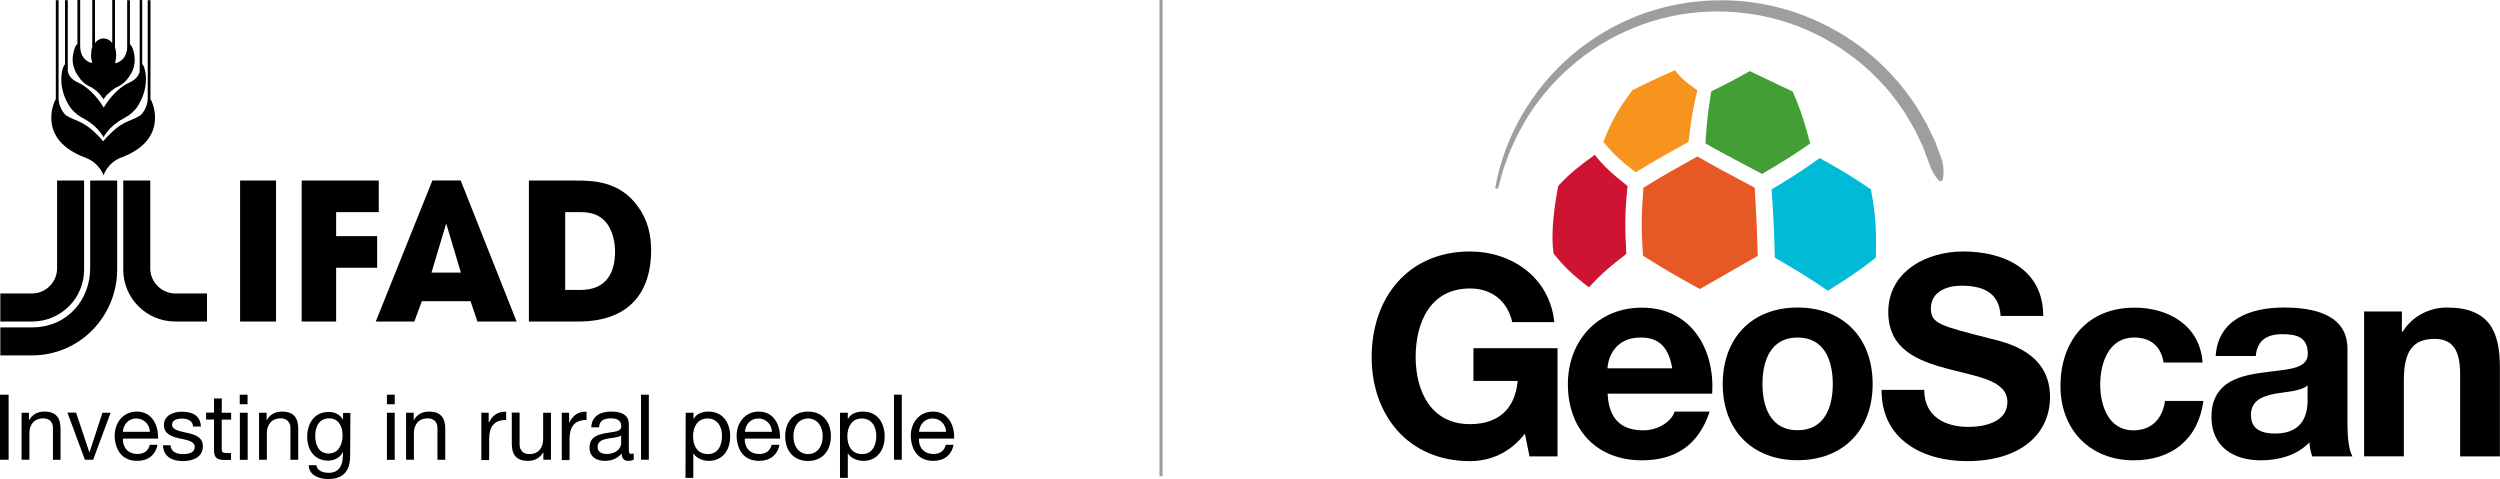 <?xml version="1.0" encoding="utf-8"?>
<!-- Generator: Adobe Illustrator 26.0.2, SVG Export Plug-In . SVG Version: 6.00 Build 0)  -->
<svg version="1.1" id="ifad-geoscan" xmlns="http://www.w3.org/2000/svg" xmlns:xlink="http://www.w3.org/1999/xlink" x="0px"
	 y="0px" viewBox="0 0 2176.2 417" style="enable-background:new 0 0 2176.2 417;" xml:space="preserve">
<g id="geoscan-icon">
	<g>
		<path style="fill:#00BBD7;" d="M1544.9,224.2c17.8,10.4,29.8,17.5,46.2,28.9c15.6-9.8,27-17.1,41.8-28.8
			c0.4-20.4,0.4-34.6-4.3-59.4c-14.7-10-22.9-15.2-44.6-27.3c-12.2,8.8-20.2,14.3-41.9,27.3C1543.5,184.7,1544.4,198.7,1544.9,224.2
			"/>
		<path style="fill:#439F35;" d="M1484.5,124.8c13.2,7.5,13.2,7.5,49.3,26.6c16.5-9.7,27.5-16.3,41.9-26.5
			c-4.4-16.7-7.7-28.1-15.2-45.2c-32.3-15.3-32.3-15.3-37.4-17.8c-8.1,4.6-12.1,6.9-33.5,17.7
			C1487.4,93.3,1485.9,103.2,1484.5,124.8"/>
		<path style="fill:#F7941D;" d="M1395.7,123.5c7.7,9.3,12.7,14.6,28.1,26.5c13.6-8.3,21.8-13.2,46-26.4c2-16.8,3.5-28.2,7.8-44.9
			c-9.7-6.9-14.8-10.9-19.6-17.6c-13,5.8-23.2,10.4-37.1,17.5C1410.8,92.3,1404,102.1,1395.7,123.5"/>
		<path style="fill:#E65925;" d="M1430.2,222.6c16.4,10.3,25.4,15.8,49.5,29c2.5-1.5,2.5-1.5,50.4-28.9c-0.6-20.7-1.1-33.6-2.6-59.3
			c-26.4-13.9-34.3-18.2-49.9-27.2c-17.4,9.6-30.1,16.7-47,27.2C1429.1,183.1,1428.4,196.9,1430.2,222.6"/>
		<path style="fill:#CE1432;" d="M1352.5,221c8.8,10.6,14.3,16.6,30.6,29.1c9-9.5,14.9-15.6,32.6-29c-1.1-20.5-1.6-34.7,1.1-59.2
			c-13-10.3-20.1-16.4-28.6-27.1c-12.8,9.3-21.4,15.7-31.8,27.1C1348.3,203.4,1352.5,220.9,1352.5,221"/>
	</g>
	<path style="fill:#9C9E9F;" d="M1301.5,164c7.7-44.5,31.8-86,66.3-115.7c17.3-14.8,37.2-26.7,58.5-34.9
		c21.4-8.2,44.2-12.6,67.1-13.1c22.9-0.6,45.9,2.8,67.8,10c21.8,7.2,42.4,18.1,60.7,32.1c18.2,14.1,34,31.3,46.5,50.6
		c3,4.9,5.8,9.9,8.7,14.9c2.6,5.2,5,10.4,7.5,15.6c2,5.4,4.1,10.8,6,16.2c0.7,2.8,1.1,5.7,1.2,8.6c0.1,2.9-0.1,5.9-1,9l-2.3,0.5
		c-2.4-2.3-4.1-4.7-5.5-7.1c-1.4-2.4-2.5-4.9-3.3-7.5c-2-5-3.8-10.2-5.7-15.2c-2.3-4.9-4.6-9.8-7-14.7c-2.7-4.7-5.4-9.4-8.2-14.1
		c-11.7-18.3-26.6-34.6-43.7-47.9c-17.1-13.4-36.5-24-57.1-31c-20.6-7-42.4-10.4-64.2-10.3c-43.7,0.1-87.2,15.7-121.3,43.6
		c-17.1,13.8-31.9,30.6-43.5,49.4c-2.7,4.8-5.5,9.6-8.1,14.5c-2.3,5-4.7,10-6.9,15.1c-1.9,5.2-3.8,10.4-5.7,15.6l-4.3,16.1
		L1301.5,164z"/>
</g>
<g id="geoscan">
	<path d="M1327.4,377.5c-13.4,17.3-31,23.9-47.8,23.9c-53.9,0-85.6-40.2-85.6-90.5c0-51.7,31.7-92,85.6-92c35.6,0,69.3,22,73.4,61.5
		h-36.6c-4.4-19.3-18.8-29.3-36.8-29.3c-34.4,0-47.3,29.3-47.3,59.8c0,29,12.9,58.3,47.3,58.3c24.9,0,39.3-13.4,41.5-37.6h-38.5
		v-28.5h73.2v94.2h-24.4L1327.4,377.5z"/>
	<path d="M1399.4,342.6c1,22,11.7,32,31,32c13.9,0,25.1-8.5,27.3-16.3h30.5c-9.8,29.8-30.5,42.4-59,42.4
		c-39.8,0-64.4-27.3-64.4-66.3c0-37.8,26.1-66.6,64.4-66.6c42.9,0,63.7,36.1,61.2,74.9H1399.4z M1455.7,320.6
		c-3.2-17.6-10.7-26.8-27.6-26.8c-22,0-28.3,17.1-28.8,26.8H1455.7z"/>
	<path d="M1564.7,267.7c39.8,0,65.4,26.3,65.4,66.6c0,40-25.6,66.3-65.4,66.3c-39.5,0-65.1-26.3-65.1-66.3
		C1499.6,294,1525.2,267.7,1564.7,267.7z M1564.7,374.5c23.7,0,30.7-20.2,30.7-40.2c0-20.2-7.1-40.5-30.7-40.5
		c-23.4,0-30.5,20.2-30.5,40.5C1534.2,354.3,1541.3,374.5,1564.7,374.5z"/>
	<path d="M1675,339.4c0,23.2,18.1,32.2,38.5,32.2c13.4,0,33.9-3.9,33.9-21.7c0-18.8-26.1-22-51.7-28.8c-25.9-6.8-52-16.8-52-49.5
		c0-35.6,33.7-52.7,65.1-52.7c36.3,0,69.8,15.9,69.8,56.1h-37.1c-1.2-21-16.1-26.3-34.4-26.3c-12.2,0-26.3,5.1-26.3,19.8
		c0,13.4,8.3,15.1,52,26.3c12.7,3.2,51.7,11.2,51.7,50.7c0,32-25.1,55.9-72.4,55.9c-38.5,0-74.6-19-74.2-62H1675z"/>
	<path d="M1883.3,315.5c-2.2-14.1-11.2-21.7-25.6-21.7c-22.2,0-29.5,22.4-29.5,41c0,18,7.1,39.8,28.8,39.8
		c16.1,0,25.4-10.2,27.6-25.6h33.4c-4.4,33.4-27.6,51.7-60.7,51.7c-38.1,0-63.7-26.8-63.7-64.6c0-39.3,23.4-68.3,64.4-68.3
		c29.8,0,57.1,15.6,59.3,47.8H1883.3z"/>
	<path d="M1928.7,309.9c2-32.4,31-42.2,59.3-42.2c25.1,0,55.4,5.6,55.4,35.9v65.6c0,11.5,1.2,22.9,4.4,28.1h-35.1
		c-1.2-3.9-2.2-8.1-2.4-12.2c-11,11.5-27.1,15.6-42.4,15.6c-23.9,0-42.9-12-42.9-37.8c0-28.5,21.5-35.4,42.9-38.3
		c21.2-3.2,41-2.4,41-16.6c0-14.9-10.2-17.1-22.4-17.1c-13.2,0-21.7,5.4-22.9,19H1928.7z M2008.7,335.5c-5.9,5.1-18.1,5.4-28.8,7.3
		c-10.7,2.2-20.5,5.9-20.5,18.5c0,12.9,10,16.1,21.2,16.1c27.1,0,28.1-21.5,28.1-29V335.5z"/>
	<path d="M2057.9,271.1h32.9v17.6h0.7c8.8-14.1,23.9-21,38.5-21c36.8,0,46.1,20.7,46.1,52v77.6h-34.6V326c0-20.7-6.1-31-22.2-31
		c-18.8,0-26.8,10.5-26.8,36.1v66.1h-34.6V271.1z"/>
</g>
<g id="divider">
	<rect x="1009.3" style="fill:#9C9E9F;" width="2.7" height="414.6"/>
</g>
<g id="ifad-logo" transform="translate(-19.803,-169.527)">
	<g id="tagline">
		<path id="path4" d="M19.8,513.1h7.5v56.6h-7.5V513.1z"/>
		<path id="path6" d="M38.6,528.8H45v6.5h0.1c2.9-5.1,7.5-7.5,13.3-7.5c10.8,0,14.1,6.2,14.1,15v27h-6.6v-27.8c0-5-3.2-8.3-8.3-8.3
			c-8.2,0-12.2,5.5-12.2,12.9v23.1h-6.8V528.8z"/>
		<path id="path8" d="M100.9,569.7h-7.2l-15.2-41H86L97.5,563h0.3l11.2-34.2h7.1L100.9,569.7z"/>
		<path id="path10" d="M156.9,556.7c-1.8,9-8.3,14-17.6,14c-13,0-19.2-9-19.7-21.6c0-12.3,8-21.3,19.2-21.3
			c14.5,0,19,13.6,18.6,23.5h-30.6c-0.3,7.2,3.9,13.4,12.7,13.4c5.5,0,9.4-2.6,10.7-8L156.9,556.7L156.9,556.7z M150.3,545.4
			c-0.3-6.4-5.1-11.6-11.8-11.6c-7.1,0-11.2,5.3-11.8,11.6H150.3z"/>
		<path id="path12" d="M168.2,556.9c0.3,6.1,5.5,7.9,11.1,7.9c4.2,0,10-1,10-6.1c0-5.3-6.6-6.1-13.4-7.6
			c-6.6-1.5-13.4-3.7-13.4-11.6c0-8.3,8.2-11.6,15.4-11.6c9,0,16.2,2.9,16.8,12.9h-6.8c-0.4-5.3-5.1-6.9-9.6-6.9
			c-4,0-8.7,1.1-8.7,5.3c0,4.8,7.1,5.7,13.4,7.2c6.8,1.5,13.4,3.7,13.4,11.6c0,9.7-9.1,12.9-17.4,12.9c-9.1,0-17-3.7-17.3-13.8
			H168.2z"/>
		<path id="path14" d="M212.8,528.8h8.2v6h-8.2v25.5c0,3,0.8,3.6,5.1,3.6h3v6h-5.1c-6.9,0-9.7-1.4-9.7-9v-26.2h-6.9v-6h6.9v-12.3
			h6.8L212.8,528.8z"/>
		<path id="path16" d="M235.3,521.4h-6.8v-8.3h6.8V521.4z M228.6,528.8h6.8v41h-6.8V528.8z"/>
		<path id="path18" d="M245.5,528.8h6.4v6.5h0.1c2.8-5.1,7.5-7.5,13.3-7.5c10.8,0,14.1,6.2,14.1,15v27h-6.8v-27.8
			c0-5-3.2-8.3-8.3-8.3c-8.2,0-12.2,5.5-12.2,12.9v23.1h-6.8v-40.8H245.5z"/>
		<path id="path20" d="M324.6,566.3c0,13.3-6.1,20.2-19.1,20.2c-7.8,0-16.6-3-17-12h6.8c0.3,5,6.2,6.6,10.7,6.6
			c8.9,0,12.3-6.4,12.3-15.5V563h-0.1c-2.2,5-7.6,7.5-12.7,7.5c-12.2,0-18.3-9.6-18.3-20.8c0-9.7,4.7-21.6,19-21.6
			c5.1,0,9.7,2.4,12.2,6.8h-0.1h0.1V529h6.4L324.6,566.3z M318,548.4c0-7.2-3.2-14.7-11.6-14.7c-8.7,0-12.2,7.1-12.2,15
			c0,7.3,2.6,15.6,11.6,15.6C314.7,564.3,318,556.2,318,548.4L318,548.4z"/>
		<path id="path22" d="M363.4,521.4h-6.8v-8.3h6.8V521.4z M356.6,528.8h6.8v41h-6.8V528.8z"/>
		<path id="path24" d="M373.5,528.8h6.4v6.5h0.1c2.9-5.1,7.5-7.5,13.3-7.5c10.8,0,14.1,6.2,14.1,15v27h-6.8v-27.8
			c0-5-3.2-8.3-8.3-8.3c-8.2,0-12.2,5.5-12.2,12.9v23.1h-6.8v-40.8H373.5z"/>
		<path id="path26" d="M438.8,528.8h6.4v8.7h0.1c3.3-6.6,7.8-9.8,15.1-9.6v7.2c-10.9,0-14.8,6.2-14.8,16.6V570h-6.8
			C438.8,569.7,438.8,528.8,438.8,528.8L438.8,528.8z"/>
		<path id="path28" d="M499.2,569.7h-6.4v-6.5h-0.1c-2.9,5.1-7.5,7.5-13.3,7.5c-10.8,0-14.1-6.2-14.1-15v-27h6.8v27.8
			c0,5,3.2,8.3,8.3,8.3c8.2,0,12.2-5.5,12.2-12.9v-23.1h6.8v40.8H499.2z"/>
		<path id="path30" d="M508.8,528.8h6.4v8.7h0.1c3.3-6.6,7.8-9.8,15.1-9.6v7.2c-10.8,0-14.8,6.2-14.8,16.6V570h-6.8V528.8z"/>
		<path id="path32" d="M571.5,569.6c-1.2,0.7-2.8,1.1-4.8,1.1c-3.5,0-5.7-1.9-5.7-6.4c-3.7,4.3-8.7,6.4-14.4,6.4
			c-7.5,0-13.6-3.3-13.6-11.5c0-9.3,6.9-11.2,13.8-12.6c7.5-1.4,13.8-1,13.8-6.1c0-5.8-4.8-6.8-9.1-6.8c-5.7,0-10,1.8-10.2,7.8h-6.8
			c0.4-10.1,8.3-13.7,17.3-13.7c7.3,0,15.4,1.7,15.4,11.2v21c0,3.2,0,4.6,2.1,4.6c0.6,0,1.2-0.1,2.1-0.4L571.5,569.6z M560.5,548.6
			c-2.6,1.9-7.8,1.9-12.2,2.8s-8.3,2.4-8.3,7.3c0,4.4,3.9,6,7.9,6c8.9,0,12.6-5.5,12.6-9.3L560.5,548.6z"/>
		<path id="path34" d="M577.8,513.1h6.8v56.6h-6.8V513.1z"/>
		<path id="path36" d="M616.7,528.8h6.8v5.5h0.1c2.2-4.6,7.5-6.5,13-6.5c12.6,0,18.8,10,18.8,21.6s-6.2,21.3-18.7,21.3
			c-4.2,0-10.2-1.7-13.3-6.4h-0.1v21.2h-6.8L616.7,528.8z M635.7,533.8c-9,0-12.6,7.8-12.6,15.5c0,8,3.6,15.5,12.9,15.5
			c9.1,0,12.3-7.9,12.3-15.9C648.4,541.2,644.4,533.8,635.7,533.8L635.7,533.8z"/>
		<path id="path38" d="M698.3,556.7c-1.8,9-8.3,14-17.6,14c-13.2,0-19.2-9-19.7-21.6c0-12.3,8-21.3,19.2-21.3
			c14.5,0,19,13.6,18.6,23.5h-30.7c-0.3,7.2,3.9,13.4,12.7,13.4c5.5,0,9.4-2.6,10.7-8C691.6,556.7,698.3,556.7,698.3,556.7
			L698.3,556.7z M691.8,545.4c-0.3-6.4-5.1-11.6-11.8-11.6c-7.1,0-11.2,5.3-11.8,11.6H691.8z"/>
		<path id="path40" d="M723.2,527.8c13,0,19.9,9.4,19.9,21.5c0,11.9-6.9,21.5-19.9,21.5c-13,0-19.9-9.4-19.9-21.5
			C703.3,537.2,710.2,527.8,723.2,527.8z M723.2,564.8c7.1,0,12.7-5.5,12.7-15.5c0-10-5.7-15.5-12.7-15.5c-7.1,0-12.7,5.5-12.7,15.5
			C710.5,559.2,716.1,564.8,723.2,564.8z"/>
		<path id="path42" d="M751,528.8h6.8v5.5h0.1c2.2-4.6,7.5-6.5,13.2-6.5c12.6,0,18.8,10,18.8,21.6s-6.2,21.3-18.7,21.3
			c-4.2,0-10.2-1.7-13.3-6.4h-0.1v21.2H751V528.8z M770,533.8c-9,0-12.6,7.8-12.6,15.5c0,8,3.6,15.5,12.9,15.5
			c9.1,0,12.3-7.9,12.3-15.9C782.7,541.2,778.7,533.8,770,533.8L770,533.8z"/>
		<path id="path44" d="M798,513.1h6.8v56.6H798V513.1z"/>
		<path id="path46" d="M849.9,556.7c-1.8,9-8.3,14-17.6,14c-13,0-19.2-9-19.7-21.6c0-12.3,8-21.3,19.2-21.3
			c14.5,0,19,13.6,18.6,23.5h-30.7c-0.3,7.2,3.9,13.4,12.7,13.4c5.5,0,9.4-2.6,10.7-8C843.2,556.7,849.9,556.7,849.9,556.7
			L849.9,556.7z M843.4,545.4c-0.3-6.4-5.1-11.6-11.8-11.6c-7.1,0-11.2,5.3-11.8,11.6H843.4z"/>
	</g>
	<g id="ifad">
		<g id="g52">
			<path id="path50" d="M228.8,449.4h31.3V326.7h-31.3V449.4z M282.4,449.4h30v-46.8h35.7v-27.5h-35.7v-20.9h37.1v-27.5h-67.1V449.4
				z M429.4,431.7l6,17.7h34.1l-48.7-122.8h-24.6l-49.3,122.8h33.6l6.5-17.7C386.8,431.7,429.4,431.7,429.4,431.7z M408,364.7h0.3
				h0.1l12.6,42.1h-25.6L408,364.7z M480.4,449.4h42.9c46.7,0,63.3-28.2,63.3-61.7c0-13.4-2.8-26.6-11.4-38.2
				c-15.9-22.8-40.4-22.8-54.3-22.8h-40.7v122.8L480.4,449.4z M511.7,354.2h13.6c14,0,20.2,5.8,23.9,11.4c4.4,6.9,6,15.8,6,22.7
				c0,17.4-6.6,33.6-30,33.6h-13.4V354.2z"/>
		</g>
	</g>
	<g id="grain">
		<path id="path56" d="M149.1,255.6"/>
		<path id="path58" d="M70.9,255.6"/>
		<path id="path60" d="M109.9,255.9c-1.7-2.2-2.4-3.6-4.3-5.5c-1.8-1.8-2.9-2.8-5.1-4.2c-1.5-1-2.5-1.2-4-2.1
			c-1.8-1.1-2.9-1.8-4.4-3.2c-1.5-1.4-2.4-2.4-3.6-4.2c-1.7-2.4-2.6-3.7-3.6-6.4c-1-2.4-1.2-3.7-1.7-6.1c-0.3-2.5-0.3-4,0.1-6.6
			c0.3-1.9,0.6-3,1.1-4.8c0.4-1.1,0.6-1.8,1.1-2.8s0.8-1.4,1.7-2.2v-38.3h2.4v39l0,0c0.1,2.1,0,3.5,0.4,5.5c0.4,1.9,0.8,3,1.9,4.7
			c1.2,1.8,2.1,2.9,4,4c1,0.7,1.5,1.1,2.8,1.4c0.6,0.1,1.4,0,1.4,0c-0.6-1.8-1-4-1-6.5c0-2.6,0.3-5.1,1-6.9v-41.3l0,0h2.4V207l0,0
			l0.1-0.1l0,0c0.7-0.7,1-1.2,1.7-1.8c0.7-0.6,1-0.8,1.7-1.1c0.7-0.4,1.1-0.6,1.8-0.7c0.8-0.3,2.2-0.3,2.2-0.3s1.4,0,2.2,0.3
			c0.7,0.1,1.1,0.4,1.8,0.7c0.7,0.4,1.1,0.7,1.7,1.1c0.7,0.7,1,1.1,1.7,1.8l0,0l0.1,0.1l0,0v-37.5h2.4l0,0v41.4c0.7,1.8,1,4.3,1,6.9
			c0,2.5-0.4,4.7-1,6.5c0,0,1,0,1.5,0c1.2-0.3,1.7-0.7,2.8-1.4c1.8-1.1,2.8-2.1,4-4c1.1-1.7,1.4-2.8,1.9-4.7
			c0.6-2.1,0.3-3.3,0.4-5.5l0,0v-39h2.4V208c0.7,0.7,1.1,1.2,1.7,2.2c0.6,1.1,0.7,1.7,1.1,2.8c0.6,1.8,0.8,2.9,1.1,4.8
			c0.3,2.5,0.4,4,0.1,6.6c-0.3,2.5-0.7,3.9-1.5,6.1c-1.1,2.6-1.9,4-3.7,6.4c-1.2,1.7-1.9,2.6-3.6,4.2c-1.5,1.4-2.6,2.1-4.4,3.2
			c-1.5,1-2.5,1.1-4,2.1c-2.2,1.4-3.3,2.4-5.1,4.2C112.3,252.3,111.6,253.7,109.9,255.9L109.9,255.9z"/>
		<path id="path62" d="M109.9,288.9c-3.2-5.4-7.6-10-12.7-13.4c0,0-1.9-1.4-7.1-4.2c-4-2.4-6.6-5.1-9-8
			c-13.4-19.9-6.1-37.9-4.7-37.7l0.1-0.1l-0.1,0.1v-55.9l0,0h2.4V230l0,0c0,0-1.1,6.9,9.4,11.6c6.8,3,15.8,11.2,21.9,21.6
			c6.1-10.5,15.1-18.7,21.9-21.6c10.5-4.7,9.4-11.6,9.4-11.6l0,0v-60.4h2.2l0,0v55.9l-0.1-0.1l0.1,0.1c1.4-0.4,8.7,17.7-4.7,37.7
			c-2.4,2.9-5,5.7-9.1,8c-5,2.8-7.1,4.2-7.1,4.2C117.5,278.9,113.1,283.5,109.9,288.9L109.9,288.9z"/>
		<path id="path64" d="M109.9,322.2c0,0-3.3-10.8-15.9-15.5c-42.6-15.8-27.1-49.3-25.6-50.8v-86.2h2.4v86l0,0c0.1,1,0.3,3.5,1.2,6.1
			c1.2,3.3,3.5,6.9,5.5,8.3c5.3,3.2,8.9,3.9,13.7,6.5c4.4,2.4,10,6.1,18.4,15.9c8.6-9.8,14.1-13.6,18.4-15.9c5-2.6,8.6-3.3,13.7-6.5
			c2.2-1.4,4.3-5,5.5-8.3c1-2.6,1.2-5.1,1.2-6.1l0,0v-86h2.4v86.2c1.5,1.5,17,35-25.6,50.8C113.2,311.3,109.9,322.2,109.9,322.2z"/>
		<path id="path66" d="M47.8,449.4H20.1v-24.4h27.5c12,0,21.9-9.8,21.9-21.9v-76.4H93V404C93.2,429.1,72.8,449.4,47.8,449.4
			L47.8,449.4z"/>
		<path id="path68" d="M172.4,449.4H200v-24.4h-27.5c-12,0-21.9-9.8-21.9-21.9v-76.4h-23.5V404C127,429.1,147.2,449.4,172.4,449.4z"
			/>
		<path id="path70" d="M47.4,478.9H20.1v-24.4h27.5c31.3,0,50.7-24.5,50.7-51.4v-76.4h23.5V404C121.8,444.6,89.6,478.9,47.4,478.9
			L47.4,478.9z"/>
	</g>
</g>
</svg>
